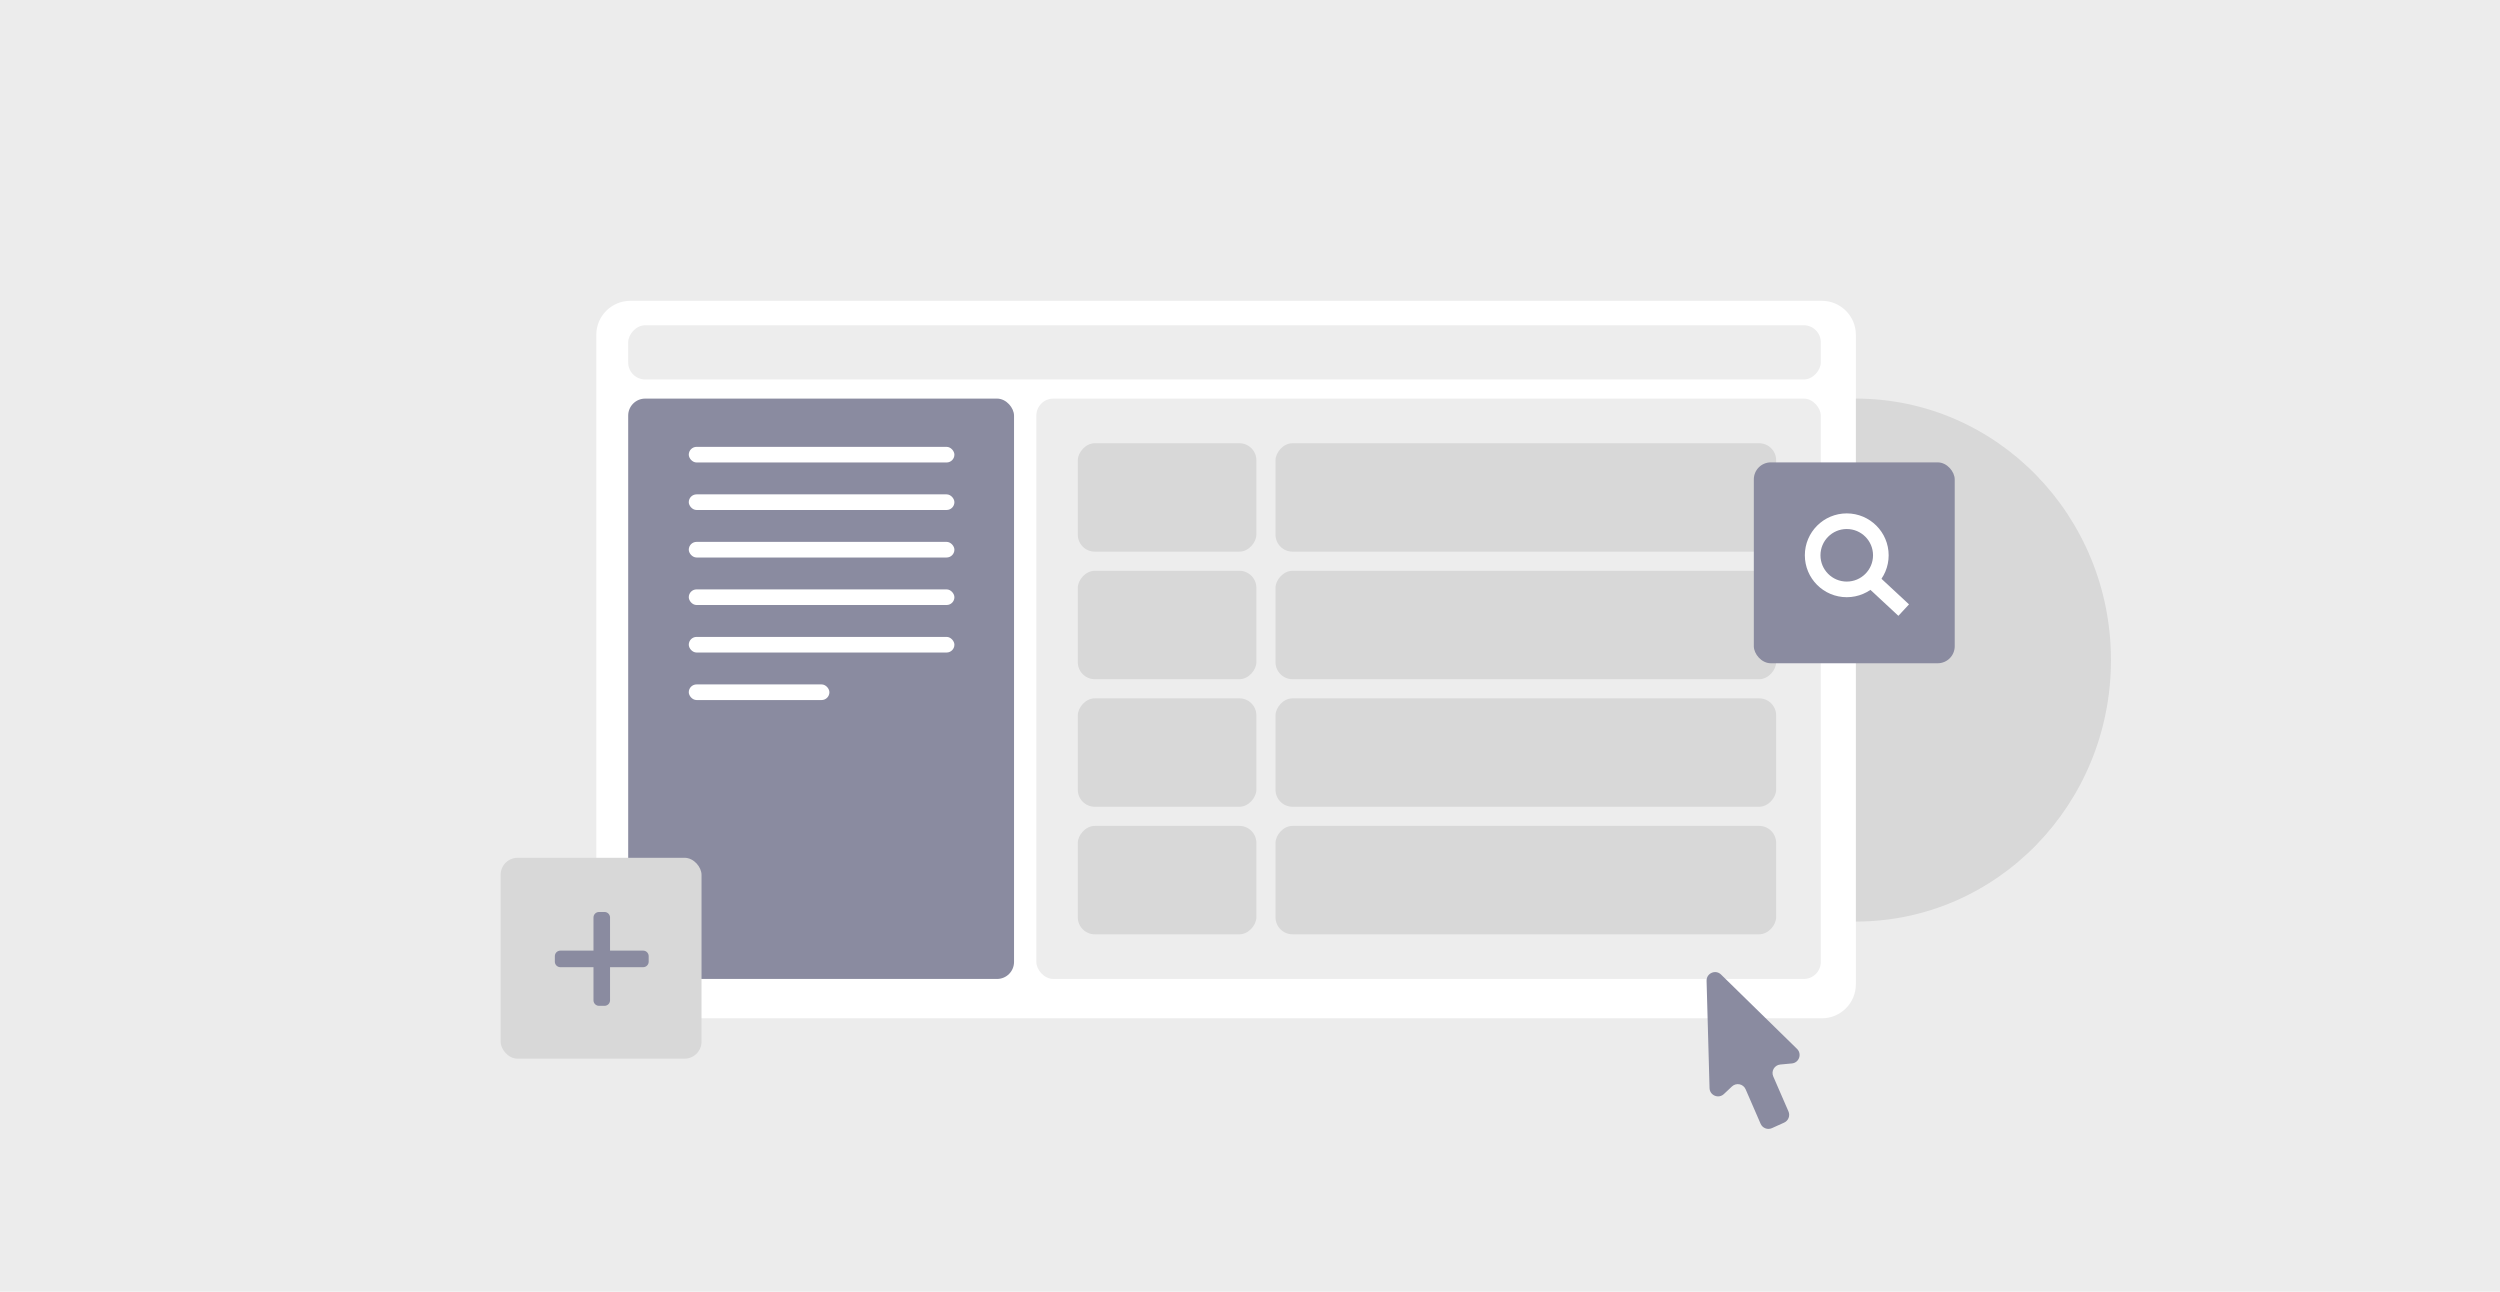 <svg width="480" height="248" viewBox="0 0 480 248" fill="none" xmlns="http://www.w3.org/2000/svg">
<rect width="480" height="248" fill="#ECECEC"/>
<ellipse cx="356.326" cy="126.735" rx="48.98" ry="50.204" fill="#D8D8D8"/>
<g filter="url(#filter0_d_1520_744)">
<path d="M114.49 61.023C114.49 57.415 117.415 54.49 121.024 54.49H349.794C353.402 54.49 356.327 57.415 356.327 61.023V185.711C356.327 189.32 353.402 192.245 349.794 192.245H121.024C117.415 192.245 114.49 189.32 114.49 185.712V61.023Z" fill="white"/>
</g>
<rect x="120.612" y="76.531" width="74.082" height="111.429" rx="3.267" fill="#8A8BA0"/>
<rect x="198.979" y="76.531" width="150.612" height="111.429" rx="3.267" fill="#EDEDED"/>
<rect width="228.98" height="10.408" rx="3.267" transform="matrix(1 0 0 -1 120.612 72.857)" fill="#EDEDED"/>
<rect width="34.286" height="20.816" rx="3.267" transform="matrix(1 0 0 -1 206.938 105.918)" fill="#D8D8D8"/>
<rect width="96.122" height="20.816" rx="3.267" transform="matrix(1 0 0 -1 244.898 105.918)" fill="#D8D8D8"/>
<rect width="96.122" height="20.816" rx="3.267" transform="matrix(1 0 0 -1 244.898 130.408)" fill="#D8D8D8"/>
<rect width="96.122" height="20.816" rx="3.267" transform="matrix(1 0 0 -1 244.898 154.898)" fill="#D8D8D8"/>
<rect width="96.122" height="20.816" rx="3.267" transform="matrix(1 0 0 -1 244.898 179.388)" fill="#D8D8D8"/>
<rect width="34.286" height="20.816" rx="3.267" transform="matrix(1 0 0 -1 206.938 130.408)" fill="#D8D8D8"/>
<rect width="34.286" height="20.816" rx="3.267" transform="matrix(1 0 0 -1 206.938 154.898)" fill="#D8D8D8"/>
<rect width="34.286" height="20.816" rx="3.267" transform="matrix(1 0 0 -1 206.938 179.388)" fill="#D8D8D8"/>
<rect x="132.245" y="85.796" width="51" height="3" rx="1.5" fill="white"/>
<rect x="132.245" y="94.918" width="51" height="3" rx="1.5" fill="white"/>
<rect x="132.245" y="104.041" width="51" height="3" rx="1.5" fill="white"/>
<rect x="132.245" y="113.163" width="51" height="3" rx="1.5" fill="white"/>
<rect x="132.245" y="122.285" width="51" height="3" rx="1.5" fill="white"/>
<rect x="132.245" y="131.408" width="27" height="3" rx="1.5" fill="white"/>
<path d="M330.437 187.11C329.388 186.083 327.622 186.855 327.662 188.323L328.232 208.914C328.271 210.322 329.956 211.024 330.983 210.059L332.541 208.596C333.365 207.823 334.706 208.1 335.157 209.136L338.037 215.765C338.4 216.601 339.377 216.978 340.208 216.603L342.562 215.539C343.376 215.171 343.743 214.218 343.387 213.399L340.462 206.666C340.019 205.647 340.702 204.492 341.809 204.389L344.039 204.181C345.425 204.052 346.024 202.36 345.03 201.387L330.437 187.11Z" fill="#8A8BA0"/>
<rect x="336.734" y="88.775" width="38.571" height="38.571" rx="3.267" fill="#8A8BA0"/>
<circle cx="354.576" cy="106.617" r="6.546" stroke="white" stroke-width="3" stroke-linejoin="round"/>
<path d="M359.733 111.775L365.51 117.139" stroke="white" stroke-width="3" stroke-linejoin="round"/>
<rect x="96.122" y="164.694" width="38.571" height="38.571" rx="3.267" fill="#D8D8D8"/>
<path d="M115.009 193.119C114.423 193.119 113.949 192.645 113.949 192.059L113.949 176.162C113.949 175.577 114.423 175.102 115.009 175.102L116.069 175.102C116.654 175.102 117.128 175.577 117.128 176.162V192.059C117.128 192.645 116.654 193.119 116.069 193.119H115.009Z" fill="#8A8BA0"/>
<path d="M124.547 184.641C124.547 185.226 124.073 185.7 123.488 185.7L107.59 185.7C107.005 185.7 106.53 185.226 106.53 184.641L106.53 183.581C106.53 182.996 107.005 182.521 107.59 182.521L123.488 182.521C124.073 182.521 124.547 182.996 124.547 183.581V184.641Z" fill="#8A8BA0"/>
<defs>
<filter id="filter0_d_1520_744" x="101.424" y="44.69" width="267.97" height="163.888" filterUnits="userSpaceOnUse" color-interpolation-filters="sRGB">
<feFlood flood-opacity="0" result="BackgroundImageFix"/>
<feColorMatrix in="SourceAlpha" type="matrix" values="0 0 0 0 0 0 0 0 0 0 0 0 0 0 0 0 0 0 127 0" result="hardAlpha"/>
<feOffset dy="3.267"/>
<feGaussianBlur stdDeviation="6.533"/>
<feComposite in2="hardAlpha" operator="out"/>
<feColorMatrix type="matrix" values="0 0 0 0 0 0 0 0 0 0 0 0 0 0 0 0 0 0 0.05 0"/>
<feBlend mode="normal" in2="BackgroundImageFix" result="effect1_dropShadow_1520_744"/>
<feBlend mode="normal" in="SourceGraphic" in2="effect1_dropShadow_1520_744" result="shape"/>
</filter>
</defs>
</svg>
